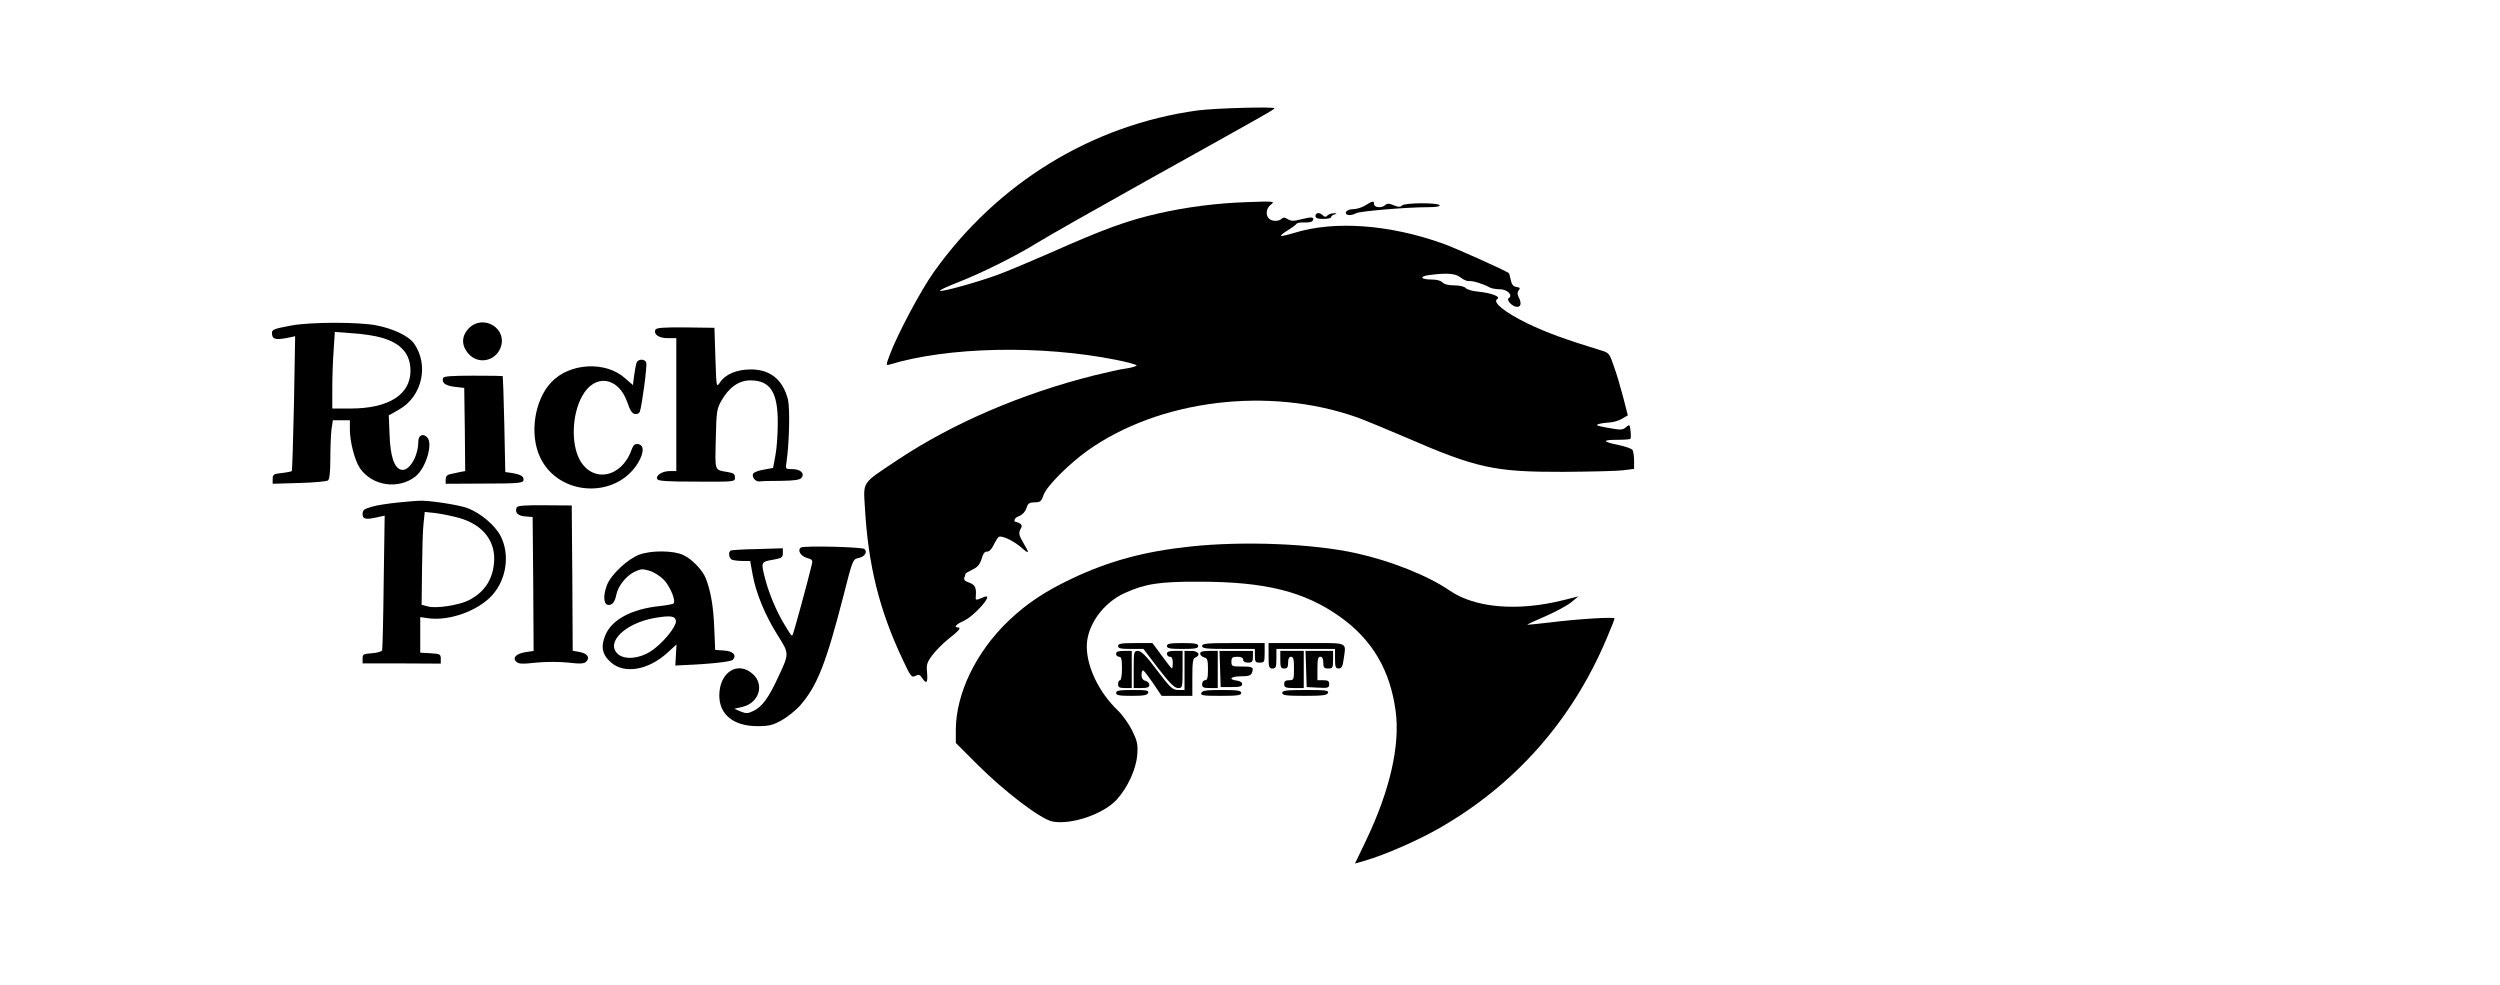 <?xml version="1.0" standalone="no"?>
<!DOCTYPE svg PUBLIC "-//W3C//DTD SVG 20010904//EN"
 "http://www.w3.org/TR/2001/REC-SVG-20010904/DTD/svg10.dtd">
<svg version="1.0" xmlns="http://www.w3.org/2000/svg"
 width="1279pt" height="504pt" viewBox="0 0 1279 504"
 preserveAspectRatio="xMidYMid meet">

<g transform="translate(0,504) scale(0.1,-0.1)"
fill="#000000" stroke="none">
<path d="M6127 4475 c-540 -74 -1024 -370 -1349 -826 -66 -92 -189 -323 -227
-427 -18 -48 -18 -52 -3 -48 299 92 777 102 1162 25 60 -12 107 -25 105 -29
-3 -4 -26 -11 -52 -15 -27 -3 -102 -20 -167 -36 -367 -92 -721 -244 -1001
-430 -190 -127 -178 -108 -170 -248 17 -293 73 -520 192 -773 42 -90 47 -96
66 -86 17 9 23 7 35 -11 22 -33 29 -25 25 27 -4 41 -1 53 26 89 17 23 54 61
83 84 54 42 68 59 49 59 -23 0 -9 17 28 33 58 26 161 145 106 123 -8 -3 -22
-9 -30 -12 -11 -4 -15 -1 -13 12 4 48 -3 62 -33 73 -23 8 -30 15 -25 27 3 8 6
17 6 19 0 2 16 12 35 21 26 12 38 26 47 55 7 26 16 38 27 37 10 -2 23 11 33
31 9 19 21 38 26 43 12 12 74 -16 117 -53 42 -37 44 -32 9 26 -21 37 -23 47
-14 66 10 17 9 23 -1 30 -8 5 -17 9 -21 9 -15 0 -8 21 10 27 24 9 38 25 46 51
6 17 15 22 40 22 28 0 34 5 45 38 16 45 128 157 224 226 368 262 930 331 1382
170 38 -14 150 -60 250 -103 359 -156 452 -176 801 -175 138 1 276 4 307 8
l57 7 0 42 c0 23 -4 48 -8 55 -5 7 -36 18 -70 25 -84 17 -88 27 -10 27 35 0
67 2 69 5 3 2 3 21 1 40 -4 34 -5 35 -23 20 -16 -15 -26 -16 -91 -4 -58 10
-68 14 -48 20 14 4 40 7 57 8 18 1 46 9 62 19 l29 17 -23 90 c-13 50 -34 122
-48 160 -23 68 -25 70 -68 83 -174 53 -279 91 -374 137 -118 58 -181 109 -155
125 20 12 -29 31 -97 38 -29 2 -58 11 -64 18 -7 8 -31 14 -59 14 -30 0 -52 6
-60 15 -8 9 -29 15 -56 15 -57 0 -65 16 -11 23 93 12 133 8 160 -13 15 -12 35
-20 44 -18 17 2 69 -13 105 -33 10 -5 33 -9 53 -9 36 0 67 -31 44 -45 -15 -10
19 -45 43 -45 20 0 23 21 7 51 -7 15 -7 24 1 34 9 11 6 14 -12 17 -16 2 -24
12 -29 36 -4 18 -8 34 -10 35 -25 17 -282 132 -337 151 -275 98 -555 118 -759
55 -36 -11 -67 -18 -69 -16 -3 3 12 15 33 28 21 13 41 27 45 33 4 6 22 9 42 8
19 -1 38 2 41 8 12 20 -3 22 -55 9 -42 -11 -55 -11 -72 0 -15 9 -23 10 -31 2
-15 -15 -50 -14 -65 1 -19 19 -14 54 11 72 21 16 14 17 -123 12 -153 -5 -308
-25 -450 -57 -166 -38 -278 -79 -560 -204 -96 -42 -217 -93 -269 -112 -105
-38 -278 -86 -292 -81 -6 2 34 21 88 42 126 49 306 139 413 206 47 29 297 171
555 315 614 342 655 365 655 371 0 9 -302 1 -393 -11z"/>
<path d="M6985 3989 c-16 -10 -44 -19 -61 -19 -19 0 -34 -6 -38 -15 -6 -17 24
-21 52 -6 19 11 261 31 366 31 42 0 65 4 61 10 -9 14 -178 13 -192 -1 -9 -9
-20 -9 -43 1 -23 10 -34 10 -43 1 -16 -16 -57 -14 -57 4 0 19 -8 18 -45 -6z"/>
<path d="M6730 3935 c0 -11 11 -15 40 -15 22 0 40 4 40 9 0 5 8 12 18 14 14 4
13 5 -3 6 -12 0 -26 -4 -33 -11 -9 -9 -15 -9 -24 0 -17 17 -38 15 -38 -3z"/>
<path d="M1492 3375 c-97 -18 -104 -21 -100 -47 3 -25 23 -28 86 -15 l32 7 -6
-343 c-4 -188 -9 -344 -11 -347 -2 -2 -25 -7 -51 -10 -42 -4 -47 -8 -47 -30
l0 -25 135 4 c74 2 141 8 148 13 8 7 12 43 12 113 0 56 3 123 6 149 l7 46 43
0 44 0 0 -48 c0 -62 25 -159 52 -198 62 -90 196 -110 283 -42 54 42 92 170 60
201 -21 22 -45 10 -45 -22 0 -77 -48 -155 -88 -144 -35 9 -55 68 -59 178 l-4
100 53 30 c118 67 154 227 76 338 -27 38 -106 76 -195 93 -93 17 -331 17 -431
-1z m458 -62 c101 -28 150 -83 150 -170 0 -122 -112 -193 -307 -193 l-93 0 0
103 c0 57 3 146 7 196 l6 93 91 -7 c50 -3 116 -13 146 -22z"/>
<path d="M2399 3361 c-39 -40 -40 -89 -1 -132 48 -54 134 -38 162 30 40 98
-85 177 -161 102z"/>
<path d="M3353 3353 c-10 -24 18 -43 63 -43 l44 0 0 -340 0 -340 -33 0 c-38 0
-72 -21 -65 -40 3 -11 45 -14 201 -14 197 -1 197 -1 197 21 0 18 -7 23 -37 28
-69 12 -65 1 -61 168 3 140 5 155 28 196 39 69 90 105 149 105 102 0 141 -61
140 -219 0 -55 -5 -129 -12 -165 l-12 -64 -44 -8 c-25 -4 -49 -12 -55 -18 -15
-15 7 -46 30 -43 11 2 60 3 111 3 67 1 94 5 103 15 19 23 -5 45 -47 45 -35 0
-35 0 -29 38 14 96 18 272 7 319 -26 100 -90 153 -189 153 -73 0 -132 -25
-159 -67 -18 -27 -18 -25 -23 126 l-5 154 -149 2 c-115 1 -149 -2 -153 -12z"/>
<path d="M3256 3183 c-3 -10 -8 -39 -12 -66 l-6 -47 -39 34 c-100 91 -287 80
-380 -21 -85 -91 -111 -265 -56 -382 94 -201 391 -216 503 -26 30 52 29 89 -2
93 -17 2 -24 -5 -33 -29 -51 -145 -202 -172 -267 -48 -43 84 -37 230 14 322
64 118 187 100 232 -33 13 -39 24 -56 38 -58 11 -2 22 3 25 11 11 29 39 237
33 252 -8 21 -43 19 -50 -2z"/>
<path d="M2267 3106 c-9 -24 12 -40 60 -45 l48 -6 3 -212 2 -213 -27 -5 c-16
-4 -38 -8 -50 -11 -16 -3 -23 -12 -23 -27 l0 -22 197 1 c172 0 198 3 201 16 4
20 -12 30 -58 38 l-35 5 -5 245 c-3 135 -7 246 -8 246 -1 1 -69 2 -151 2 -111
0 -151 -3 -154 -12z"/>
<path d="M2035 2469 c-49 -5 -110 -14 -135 -22 -38 -11 -45 -17 -45 -37 0 -27
17 -30 81 -15 l32 7 -5 -338 c-2 -187 -6 -344 -8 -351 -2 -6 -26 -13 -52 -15
-43 -3 -48 -5 -48 -27 l0 -25 200 0 200 -1 0 25 c0 23 -4 25 -52 28 l-53 3 0
91 0 91 41 -6 c110 -15 257 39 329 120 72 82 89 207 41 301 -28 54 -102 117
-168 142 -47 18 -208 42 -253 38 -8 0 -55 -4 -105 -9z m315 -79 c124 -36 189
-122 177 -234 -9 -86 -51 -147 -129 -187 -50 -25 -164 -43 -207 -32 l-34 9 2
179 c1 99 4 206 8 238 l6 58 56 -6 c31 -4 85 -15 121 -25z"/>
<path d="M2643 2443 c-10 -25 6 -42 44 -45 l38 -3 3 -342 2 -343 -40 -6 c-49
-8 -70 -29 -49 -49 11 -12 30 -13 102 -5 52 5 120 5 165 0 61 -7 80 -6 91 5
21 20 7 42 -33 49 l-36 7 -2 371 -3 372 -139 1 c-104 1 -139 -2 -143 -12z"/>
<path d="M6090 2244 c-235 -25 -417 -74 -608 -165 -133 -63 -229 -126 -321
-214 -167 -159 -270 -372 -271 -558 l0 -68 108 -108 c141 -141 326 -282 387
-294 96 -18 261 38 329 113 55 61 98 154 104 227 4 56 1 70 -26 126 -17 34
-51 82 -76 105 -94 91 -156 220 -156 325 0 106 82 222 194 273 104 47 177 59
381 58 339 0 538 -50 720 -179 165 -117 257 -273 285 -482 24 -174 -29 -407
-150 -660 l-58 -121 52 15 c102 30 265 101 374 163 391 222 684 553 861 972
23 53 41 100 41 104 0 9 -193 -3 -335 -21 -60 -7 -111 -12 -112 -11 -1 1 42
21 95 44 53 23 113 56 132 72 l35 29 -75 -19 c-235 -59 -453 -41 -584 49 -110
76 -302 152 -479 191 -221 49 -577 63 -847 34z"/>
<path d="M4098 2239 c-20 -13 -3 -43 29 -53 29 -8 32 -12 26 -35 -22 -93 -94
-355 -98 -359 -6 -6 -5 -8 -43 55 -40 66 -78 157 -97 230 -23 87 -22 89 38 99
46 8 52 12 52 34 l0 25 -130 -4 c-71 -1 -133 -5 -137 -8 -14 -8 -8 -41 8 -47
9 -3 33 -6 54 -6 l38 0 12 -67 c16 -93 64 -211 128 -312 61 -97 61 -92 1 -220
-48 -104 -81 -147 -124 -168 -29 -14 -38 -14 -66 -3 l-32 14 43 10 c84 21 112
114 51 168 -77 69 -171 8 -171 -110 0 -98 73 -157 195 -157 59 0 79 5 124 30
29 16 71 50 93 74 89 102 133 213 224 566 46 181 47 184 76 190 32 7 47 30 31
46 -11 11 -308 18 -325 8z"/>
<path d="M3272 2203 c-59 -21 -147 -103 -167 -157 -21 -55 -17 -101 9 -101 20
0 32 16 40 56 9 41 48 91 89 112 34 17 43 18 80 7 23 -7 56 -28 74 -47 32 -34
62 -107 49 -120 -3 -4 -37 -10 -74 -14 -140 -15 -240 -68 -274 -146 -26 -60
-18 -102 28 -142 69 -61 192 -39 289 50 l46 42 -3 -54 -3 -54 35 2 c151 6 251
18 260 28 20 24 0 44 -46 47 l-45 3 -5 115 c-4 107 -18 187 -43 251 -16 42
-72 100 -116 120 -50 23 -162 24 -223 2z m186 -339 c4 -30 -72 -121 -132 -158
-58 -37 -132 -42 -165 -12 -65 59 38 159 191 185 78 13 102 10 106 -15z"/>
<path d="M5720 1735 c0 -12 14 -15 65 -15 l65 0 76 -100 c59 -76 83 -100 101
-100 22 0 23 2 23 95 l0 95 -40 0 c-29 0 -40 -4 -40 -15 0 -8 7 -15 15 -15 10
0 15 -10 15 -30 0 -16 -2 -30 -4 -30 -3 0 -26 29 -52 65 l-48 65 -88 0 c-72 0
-88 -3 -88 -15z"/>
<path d="M5970 1735 c0 -12 16 -15 80 -15 64 0 80 3 80 15 0 12 -16 15 -80 15
-64 0 -80 -3 -80 -15z"/>
<path d="M6150 1735 c0 -13 22 -15 135 -15 l135 0 0 -35 c0 -31 3 -35 25 -35
23 0 25 3 25 50 l0 50 -160 0 c-136 0 -160 -2 -160 -15z"/>
<path d="M6490 1685 c0 -58 2 -65 20 -65 17 0 20 7 20 50 l0 50 150 0 150 0 0
-50 c0 -42 3 -50 19 -50 14 0 20 10 25 46 12 92 31 84 -189 84 l-195 0 0 -65z"/>
<path d="M5710 1695 c0 -8 7 -15 15 -15 12 0 15 -13 15 -60 0 -33 -4 -60 -10
-60 -5 0 -10 -9 -10 -20 0 -16 7 -20 35 -20 l35 0 0 95 0 95 -40 0 c-29 0 -40
-4 -40 -15z"/>
<path d="M5800 1615 l0 -95 40 0 c30 0 40 4 40 16 0 9 -9 18 -20 21 -13 3 -20
14 -20 29 0 13 3 24 8 24 4 0 27 -30 51 -65 l44 -65 79 0 78 0 0 95 c0 76 3
97 15 101 30 12 16 34 -20 34 l-35 0 0 -100 0 -100 -32 0 c-30 1 -40 10 -108
100 -55 74 -81 99 -97 100 -22 0 -23 -3 -23 -95z"/>
<path d="M6140 1696 c0 -7 9 -16 20 -19 17 -4 20 -14 20 -61 0 -43 -3 -56 -15
-56 -8 0 -15 -9 -15 -20 0 -17 7 -20 40 -20 l40 0 0 95 0 95 -45 0 c-32 0 -45
-4 -45 -14z"/>
<path d="M6242 1618 l3 -93 55 0 c42 0 55 3 55 15 0 9 -11 16 -27 18 -47 6
-31 22 21 22 35 0 51 4 55 16 12 30 6 34 -49 34 -52 0 -55 1 -55 25 0 21 5 25
30 25 20 0 30 -5 30 -15 0 -9 9 -15 25 -15 21 0 25 5 25 30 l0 30 -85 0 -86 0
3 -92z"/>
<path d="M6550 1665 c0 -38 3 -45 20 -45 16 0 20 7 20 30 0 20 5 30 15 30 12
0 15 -13 15 -60 0 -57 -1 -60 -25 -60 -18 0 -25 -5 -25 -20 0 -17 7 -20 50
-20 l50 0 0 95 0 95 -60 0 -60 0 0 -45z"/>
<path d="M6682 1618 l3 -93 58 -3 c52 -3 57 -1 57 18 0 16 -6 20 -30 20 l-30
0 0 60 c0 47 3 60 15 60 10 0 15 -10 15 -30 0 -25 4 -30 25 -30 23 0 25 4 25
45 l0 45 -70 0 -71 0 3 -92z"/>
<path d="M5710 1495 c0 -12 15 -15 79 -15 61 0 80 3 85 15 4 13 -8 15 -79 15
-69 0 -85 -3 -85 -15z"/>
<path d="M6146 1495 c-5 -13 10 -15 99 -15 87 0 105 3 105 15 0 12 -18 15 -99
15 -79 0 -100 -3 -105 -15z"/>
<path d="M6560 1495 c0 -12 19 -15 114 -15 92 0 115 3 120 15 5 13 -12 15
-114 15 -100 0 -120 -3 -120 -15z"/>
</g>
</svg>
